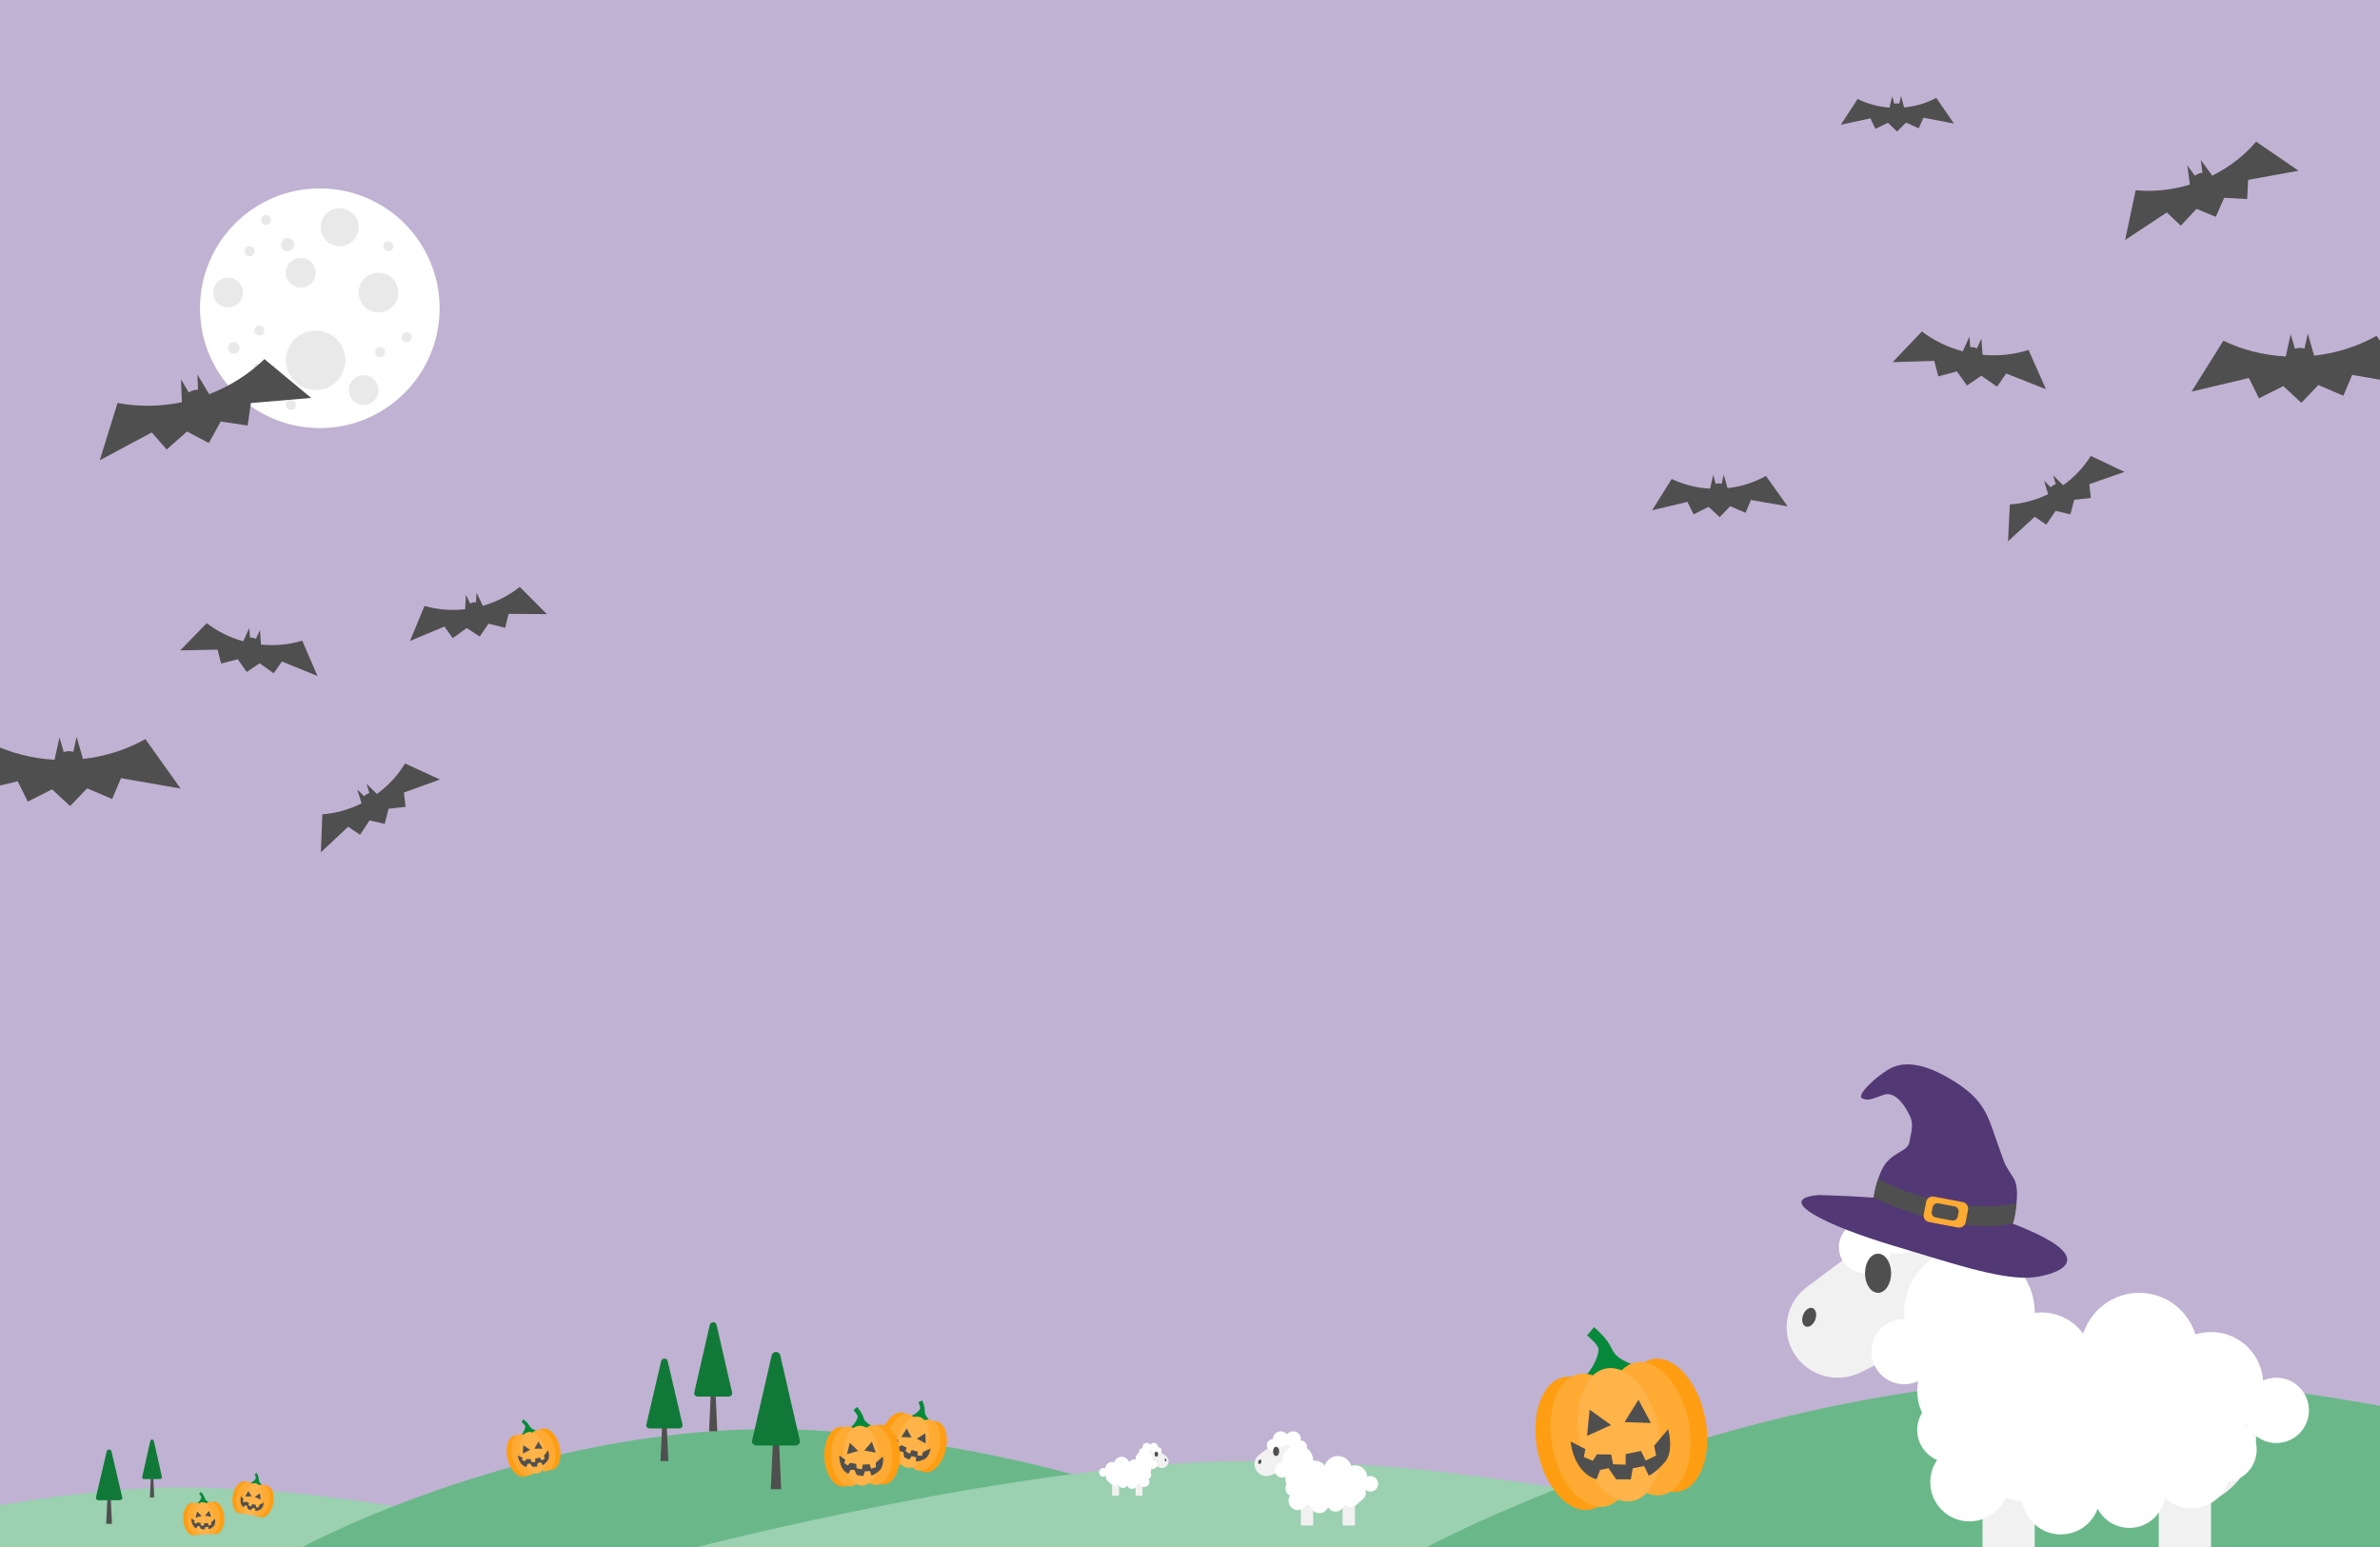 <svg viewBox="0 0 1440 936" fill="none" xmlns="http://www.w3.org/2000/svg" role="img">
    <rect x="0" y="0" width="1440" height="936" fill="#333333" stroke="none"/>
    <g clip-path="url(#clip0)">
        <rect width="1440" height="936" fill="#C0B2D2"/>
        <path d="M-122 936H448.213C448.213 936 414.78 931.002 326.972 922.737C239.164 914.472 197.332 900 107.222 900C17.112 900 -122 936 -122 936Z" fill="#9BD0B0"/>
        <path d="M182.998 936H757C757 936 686.907 886.457 516.412 867.403C345.916 848.348 182.998 936 182.998 936Z" fill="#6AB889"/>
        <path d="M422 936H1247.16C1247.16 936 1198.77 928.78 1071.71 916.842C944.64 904.904 884.104 884 753.707 884C623.309 884 422 936 422 936Z" fill="#9BD0B0"/>
        <path d="M863.362 936H1694C1694 936 1592.57 864.439 1345.84 836.915C1099.12 809.391 863.362 936 863.362 936Z" fill="#6AB889"/>
        <path d="M1093.27 778.684L1158.38 730.069C1165.36 724.858 1175.29 726.219 1180.57 733.108C1180.86 733.478 1181.12 733.861 1181.37 734.255L1204.99 771.571C1209.63 778.896 1207.37 788.545 1199.95 793.123C1199.55 793.369 1199.14 793.597 1198.72 793.807L1125.92 830.266C1111.64 837.419 1094.19 832.625 1085.7 819.217C1077.22 805.808 1080.5 788.222 1093.27 778.684Z" fill="#F1F1F1"/>
        <path d="M1200.29 763.721L1237.17 816.207C1247.21 830.488 1243.77 850.203 1229.49 860.24C1228.72 860.78 1227.93 861.285 1227.12 861.754L1218.54 866.708C1203.42 875.436 1184.1 870.257 1175.37 855.139C1174.9 854.327 1174.47 853.494 1174.08 852.643L1147.07 794.45C1140.35 779.959 1145.79 762.731 1159.63 754.743C1173.46 746.755 1191.1 750.65 1200.29 763.721Z" fill="#F1F1F1"/>
        <path d="M1223.2 817.77H1318C1344.18 817.77 1365.4 838.997 1365.4 865.18C1365.4 891.364 1344.18 912.59 1318 912.59H1223.2C1197.02 912.59 1175.8 891.364 1175.8 865.18C1175.8 838.997 1197.02 817.77 1223.2 817.77Z" fill="#F1F1F1"/>
        <rect x="1199.5" y="896.787" width="31.6" height="63.213" fill="#F1F1F1"/>
        <rect x="1306.15" y="896.787" width="31.6" height="63.213" fill="#F1F1F1"/>
        <path d="M1148.15 758.508C1159.06 758.508 1167.9 749.664 1167.9 738.754C1167.9 727.844 1159.06 719 1148.15 719C1137.24 719 1128.4 727.844 1128.4 738.754C1128.4 749.664 1137.24 758.508 1148.15 758.508Z" fill="white"/>
        <path d="M1179.75 758.508C1190.66 758.508 1199.5 749.664 1199.5 738.754C1199.5 727.844 1190.66 719 1179.75 719C1168.84 719 1160 727.844 1160 738.754C1160 749.664 1168.84 758.508 1179.75 758.508Z" fill="white"/>
        <path d="M1199.5 774.311C1208.23 774.311 1215.3 767.236 1215.3 758.508C1215.3 749.78 1208.23 742.705 1199.5 742.705C1190.77 742.705 1183.7 749.78 1183.7 758.508C1183.7 767.236 1190.77 774.311 1199.5 774.311Z" fill="white"/>
        <path d="M1152.1 837.525C1163.01 837.525 1171.85 828.68 1171.85 817.77C1171.85 806.861 1163.01 798.016 1152.1 798.016C1141.19 798.016 1132.35 806.861 1132.35 817.77C1132.35 828.68 1141.19 837.525 1152.1 837.525Z" fill="white"/>
        <path d="M1345.65 896.787C1356.56 896.787 1365.4 887.943 1365.4 877.033C1365.4 866.123 1356.56 857.279 1345.65 857.279C1334.74 857.279 1325.9 866.123 1325.9 877.033C1325.9 887.943 1334.74 896.787 1345.65 896.787Z" fill="white"/>
        <path d="M1325.9 912.59C1338.99 912.59 1349.6 901.977 1349.6 888.885C1349.6 875.793 1338.99 865.18 1325.9 865.18C1312.81 865.18 1302.2 875.793 1302.2 888.885C1302.2 901.977 1312.81 912.59 1325.9 912.59Z" fill="white"/>
        <path d="M1179.75 884.934C1190.66 884.934 1199.5 876.09 1199.5 865.18C1199.5 854.27 1190.66 845.426 1179.75 845.426C1168.84 845.426 1160 854.27 1160 865.18C1160 876.09 1168.84 884.934 1179.75 884.934Z" fill="white"/>
        <path d="M1191.6 920.492C1204.69 920.492 1215.3 909.879 1215.3 896.787C1215.3 883.695 1204.69 873.082 1191.6 873.082C1178.51 873.082 1167.9 883.695 1167.9 896.787C1167.9 909.879 1178.51 920.492 1191.6 920.492Z" fill="white"/>
        <path d="M1246.9 928.393C1259.99 928.393 1270.6 917.78 1270.6 904.689C1270.6 891.597 1259.99 880.984 1246.9 880.984C1233.81 880.984 1223.2 891.597 1223.2 904.689C1223.2 917.78 1233.81 928.393 1246.9 928.393Z" fill="white"/>
        <path d="M1290.35 920.492C1301.26 920.492 1310.1 911.648 1310.1 900.738C1310.1 889.828 1301.26 880.984 1290.35 880.984C1279.44 880.984 1270.6 889.828 1270.6 900.738C1270.6 911.648 1279.44 920.492 1290.35 920.492Z" fill="white"/>
        <path d="M1288.37 924.443C1300.37 924.443 1310.1 914.714 1310.1 902.713C1310.1 890.712 1300.37 880.984 1288.37 880.984C1276.38 880.984 1266.65 890.712 1266.65 902.713C1266.65 914.714 1276.38 924.443 1288.37 924.443Z" fill="white"/>
        <path d="M1377.25 873.082C1388.16 873.082 1397 864.238 1397 853.328C1397 842.418 1388.16 833.574 1377.25 833.574C1366.34 833.574 1357.5 842.418 1357.5 853.328C1357.5 864.238 1366.34 873.082 1377.25 873.082Z" fill="white"/>
        <path d="M1191.6 833.574C1213.42 833.574 1231.1 815.885 1231.1 794.066C1231.1 772.246 1213.42 754.557 1191.6 754.557C1169.78 754.557 1152.1 772.246 1152.1 794.066C1152.1 815.885 1169.78 833.574 1191.6 833.574Z" fill="white"/>
        <path d="M1227.15 908.639C1248.97 908.639 1266.65 890.951 1266.65 869.131C1266.65 847.311 1248.97 829.623 1227.15 829.623C1205.33 829.623 1187.65 847.311 1187.65 869.131C1187.65 890.951 1205.33 908.639 1227.15 908.639Z" fill="white"/>
        <path d="M1286.4 900.738C1308.22 900.738 1325.9 883.049 1325.9 861.23C1325.9 839.41 1308.22 821.721 1286.4 821.721C1264.58 821.721 1246.9 839.41 1246.9 861.23C1246.9 883.049 1264.58 900.738 1286.4 900.738Z" fill="white"/>
        <path d="M1337.75 869.131C1355.2 869.131 1369.35 854.98 1369.35 837.525C1369.35 820.069 1355.2 805.918 1337.75 805.918C1320.3 805.918 1306.15 820.069 1306.15 837.525C1306.15 854.98 1320.3 869.131 1337.75 869.131Z" fill="white"/>
        <path d="M1235.05 857.279C1252.5 857.279 1266.65 843.128 1266.65 825.672C1266.65 808.216 1252.5 794.066 1235.05 794.066C1217.6 794.066 1203.45 808.216 1203.45 825.672C1203.45 843.128 1217.6 857.279 1235.05 857.279Z" fill="white"/>
        <path d="M1191.6 873.082C1209.05 873.082 1223.2 858.931 1223.2 841.475C1223.2 824.02 1209.05 809.869 1191.6 809.869C1174.15 809.869 1160 824.02 1160 841.475C1160 858.931 1174.15 873.082 1191.6 873.082Z" fill="white"/>
        <path d="M1294.3 853.328C1313.93 853.328 1329.85 837.408 1329.85 817.77C1329.85 798.133 1313.93 782.213 1294.3 782.213C1274.67 782.213 1258.75 798.133 1258.75 817.77C1258.75 837.408 1274.67 853.328 1294.3 853.328Z" fill="white"/>
        <path d="M1128.4 770.361C1137.13 770.361 1144.2 763.285 1144.2 754.557C1144.2 745.829 1137.13 738.754 1128.4 738.754C1119.67 738.754 1112.6 745.829 1112.6 754.557C1112.6 763.285 1119.67 770.361 1128.4 770.361Z" fill="white"/>
        <path d="M1136.3 782.213C1140.66 782.213 1144.2 776.907 1144.2 770.361C1144.2 763.815 1140.66 758.508 1136.3 758.508C1131.94 758.508 1128.4 763.815 1128.4 770.361C1128.4 776.907 1131.94 782.213 1136.3 782.213Z" fill="#4F4F4F"/>
        <path d="M1092.61 802.604C1094.66 803.35 1097.23 801.462 1098.35 798.386C1099.47 795.311 1098.71 792.212 1096.66 791.466C1094.61 790.72 1092.05 792.608 1090.93 795.684C1089.81 798.759 1090.56 801.857 1092.61 802.604Z" fill="#4F4F4F"/>
        <path d="M761.907 880.116L777.327 868.618C778.98 867.386 781.333 867.707 782.583 869.337C782.65 869.424 782.714 869.515 782.773 869.608L788.367 878.434C789.465 880.166 788.93 882.448 787.173 883.531C787.079 883.589 786.982 883.643 786.882 883.693L769.64 892.316C766.257 894.008 762.124 892.874 760.114 889.703C758.104 886.531 758.882 882.372 761.907 880.116Z" fill="#F1F1F1"/>
        <path d="M787.253 876.577L795.988 888.991C798.365 892.369 797.551 897.031 794.169 899.405C793.987 899.533 793.8 899.653 793.607 899.763L791.576 900.935C787.996 902.999 783.418 901.774 781.352 898.199C781.241 898.007 781.138 897.81 781.045 897.608L774.649 883.845C773.056 880.418 774.347 876.343 777.623 874.454C780.899 872.564 785.077 873.486 787.253 876.577Z" fill="#F1F1F1"/>
        <path d="M792.68 889.361H815.133C821.333 889.361 826.359 894.381 826.359 900.574C826.359 906.767 821.333 911.787 815.133 911.787H792.68C786.479 911.787 781.453 906.767 781.453 900.574C781.453 894.381 786.479 889.361 792.68 889.361Z" fill="#F1F1F1"/>
        <rect x="787.066" y="908.049" width="7.484" height="14.951" fill="#F1F1F1"/>
        <rect x="812.326" y="908.049" width="7.484" height="14.951" fill="#F1F1F1"/>
        <path d="M774.904 875.344C777.488 875.344 779.582 873.252 779.582 870.672C779.582 868.092 777.488 866 774.904 866C772.321 866 770.227 868.092 770.227 870.672C770.227 873.252 772.321 875.344 774.904 875.344Z" fill="white"/>
        <path d="M782.389 875.344C784.972 875.344 787.066 873.252 787.066 870.672C787.066 868.092 784.972 866 782.389 866C779.805 866 777.711 868.092 777.711 870.672C777.711 873.252 779.805 875.344 782.389 875.344Z" fill="white"/>
        <path d="M787.066 879.082C789.133 879.082 790.809 877.409 790.809 875.344C790.809 873.28 789.133 871.607 787.066 871.607C785 871.607 783.324 873.28 783.324 875.344C783.324 877.409 785 879.082 787.066 879.082Z" fill="white"/>
        <path d="M775.84 894.033C778.423 894.033 780.518 891.941 780.518 889.361C780.518 886.78 778.423 884.689 775.84 884.689C773.256 884.689 771.162 886.78 771.162 889.361C771.162 891.941 773.256 894.033 775.84 894.033Z" fill="white"/>
        <path d="M821.681 908.049C824.265 908.049 826.359 905.957 826.359 903.377C826.359 900.797 824.265 898.705 821.681 898.705C819.098 898.705 817.004 900.797 817.004 903.377C817.004 905.957 819.098 908.049 821.681 908.049Z" fill="white"/>
        <path d="M817.004 911.787C820.104 911.787 822.617 909.277 822.617 906.18C822.617 903.084 820.104 900.574 817.004 900.574C813.904 900.574 811.39 903.084 811.39 906.18C811.39 909.277 813.904 911.787 817.004 911.787Z" fill="white"/>
        <path d="M782.389 905.246C784.972 905.246 787.066 903.154 787.066 900.574C787.066 897.993 784.972 895.902 782.389 895.902C779.805 895.902 777.711 897.993 777.711 900.574C777.711 903.154 779.805 905.246 782.389 905.246Z" fill="white"/>
        <path d="M785.195 913.656C788.295 913.656 790.809 911.146 790.809 908.049C790.809 904.953 788.295 902.443 785.195 902.443C782.095 902.443 779.582 904.953 779.582 908.049C779.582 911.146 782.095 913.656 785.195 913.656Z" fill="white"/>
        <path d="M798.293 915.525C801.393 915.525 803.906 913.014 803.906 909.918C803.906 906.822 801.393 904.311 798.293 904.311C795.193 904.311 792.68 906.822 792.68 909.918C792.68 913.014 795.193 915.525 798.293 915.525Z" fill="white"/>
        <path d="M808.584 913.656C811.167 913.656 813.261 911.564 813.261 908.984C813.261 906.403 811.167 904.311 808.584 904.311C806 904.311 803.906 906.403 803.906 908.984C803.906 911.564 806 913.656 808.584 913.656Z" fill="white"/>
        <path d="M808.116 914.59C810.958 914.59 813.261 912.289 813.261 909.451C813.261 906.612 810.958 904.311 808.116 904.311C805.274 904.311 802.97 906.612 802.97 909.451C802.97 912.289 805.274 914.59 808.116 914.59Z" fill="white"/>
        <path d="M829.166 902.443C831.749 902.443 833.843 900.351 833.843 897.77C833.843 895.19 831.749 893.098 829.166 893.098C826.582 893.098 824.488 895.19 824.488 897.77C824.488 900.351 826.582 902.443 829.166 902.443Z" fill="white"/>
        <path d="M785.195 893.098C790.362 893.098 794.551 888.915 794.551 883.754C794.551 878.593 790.362 874.41 785.195 874.41C780.028 874.41 775.84 878.593 775.84 883.754C775.84 888.915 780.028 893.098 785.195 893.098Z" fill="white"/>
        <path d="M793.615 910.852C798.782 910.852 802.971 906.669 802.971 901.508C802.971 896.348 798.782 892.164 793.615 892.164C788.448 892.164 784.26 896.348 784.26 901.508C784.26 906.669 788.448 910.852 793.615 910.852Z" fill="white"/>
        <path d="M807.648 908.984C812.815 908.984 817.004 904.8 817.004 899.639C817.004 894.479 812.815 890.295 807.648 890.295C802.481 890.295 798.293 894.479 798.293 899.639C798.293 904.8 802.481 908.984 807.648 908.984Z" fill="white"/>
        <path d="M819.81 901.508C823.944 901.508 827.295 898.161 827.295 894.033C827.295 889.904 823.944 886.557 819.81 886.557C815.677 886.557 812.326 889.904 812.326 894.033C812.326 898.161 815.677 901.508 819.81 901.508Z" fill="white"/>
        <path d="M795.486 898.705C799.62 898.705 802.971 895.358 802.971 891.23C802.971 887.101 799.62 883.754 795.486 883.754C791.353 883.754 788.002 887.101 788.002 891.23C788.002 895.358 791.353 898.705 795.486 898.705Z" fill="white"/>
        <path d="M785.195 902.443C789.329 902.443 792.68 899.096 792.68 894.967C792.68 890.839 789.329 887.492 785.195 887.492C781.062 887.492 777.711 890.839 777.711 894.967C777.711 899.096 781.062 902.443 785.195 902.443Z" fill="white"/>
        <path d="M809.519 897.77C814.169 897.77 817.939 894.005 817.939 889.361C817.939 884.716 814.169 880.951 809.519 880.951C804.869 880.951 801.099 884.716 801.099 889.361C801.099 894.005 804.869 897.77 809.519 897.77Z" fill="white"/>
        <path d="M770.227 878.148C772.293 878.148 773.969 876.474 773.969 874.41C773.969 872.346 772.293 870.672 770.227 870.672C768.16 870.672 766.484 872.346 766.484 874.41C766.484 876.474 768.16 878.148 770.227 878.148Z" fill="white"/>
        <path d="M772.098 880.951C773.131 880.951 773.969 879.696 773.969 878.148C773.969 876.599 773.131 875.344 772.098 875.344C771.064 875.344 770.227 876.599 770.227 878.148C770.227 879.696 771.064 880.951 772.098 880.951Z" fill="#4F4F4F"/>
        <path d="M761.75 885.773C762.236 885.95 762.844 885.503 763.109 884.776C763.374 884.049 763.196 883.316 762.71 883.139C762.225 882.963 761.616 883.409 761.351 884.137C761.086 884.864 761.265 885.597 761.75 885.773Z" fill="#4F4F4F"/>
        <path d="M705.385 880.925L696.728 874.47C695.801 873.778 694.479 873.959 693.778 874.873C693.74 874.922 693.704 874.973 693.671 875.026L690.531 879.98C689.914 880.953 690.214 882.234 691.201 882.842C691.254 882.875 691.308 882.905 691.364 882.933L701.044 887.774C702.943 888.724 705.264 888.087 706.392 886.307C707.521 884.526 707.084 882.191 705.385 880.925Z" fill="#F1F1F1"/>
        <path d="M691.156 878.938L686.252 885.907C684.918 887.803 685.375 890.421 687.273 891.754C687.375 891.826 687.481 891.893 687.589 891.955L688.729 892.613C690.739 893.772 693.309 893.084 694.469 891.077C694.531 890.969 694.589 890.858 694.641 890.745L698.232 883.018C699.126 881.094 698.402 878.807 696.562 877.746C694.723 876.685 692.377 877.203 691.156 878.938Z" fill="#F1F1F1"/>
        <path d="M688.11 886.115H675.504C672.023 886.115 669.202 888.933 669.202 892.41C669.202 895.887 672.023 898.705 675.504 898.705H688.11C691.59 898.705 694.412 895.887 694.412 892.41C694.412 888.933 691.59 886.115 688.11 886.115Z" fill="#F1F1F1"/>
        <rect width="4.202" height="8.393" transform="matrix(-1 0 0 1 691.261 896.607)" fill="#F1F1F1"/>
        <rect width="4.202" height="8.393" transform="matrix(-1 0 0 1 677.08 896.607)" fill="#F1F1F1"/>
        <path d="M698.089 878.246C696.638 878.246 695.462 877.072 695.462 875.623C695.462 874.174 696.638 873 698.089 873C699.539 873 700.715 874.174 700.715 875.623C700.715 877.072 699.539 878.246 698.089 878.246Z" fill="white"/>
        <path d="M693.887 878.246C692.437 878.246 691.261 877.072 691.261 875.623C691.261 874.174 692.437 873 693.887 873C695.337 873 696.513 874.174 696.513 875.623C696.513 877.072 695.337 878.246 693.887 878.246Z" fill="white"/>
        <path d="M691.261 880.344C690.101 880.344 689.16 879.405 689.16 878.246C689.16 877.087 690.101 876.148 691.261 876.148C692.421 876.148 693.362 877.087 693.362 878.246C693.362 879.405 692.421 880.344 691.261 880.344Z" fill="white"/>
        <path d="M697.563 888.738C696.113 888.738 694.937 887.563 694.937 886.115C694.937 884.666 696.113 883.492 697.563 883.492C699.014 883.492 700.189 884.666 700.189 886.115C700.189 887.563 699.014 888.738 697.563 888.738Z" fill="white"/>
        <path d="M671.828 896.607C670.377 896.607 669.202 895.432 669.202 893.984C669.202 892.535 670.377 891.361 671.828 891.361C673.278 891.361 674.454 892.535 674.454 893.984C674.454 895.432 673.278 896.607 671.828 896.607Z" fill="white"/>
        <path d="M674.454 898.705C672.714 898.705 671.303 897.296 671.303 895.557C671.303 893.819 672.714 892.41 674.454 892.41C676.194 892.41 677.605 893.819 677.605 895.557C677.605 897.296 676.194 898.705 674.454 898.705Z" fill="white"/>
        <path d="M693.887 895.033C692.437 895.033 691.261 893.858 691.261 892.41C691.261 890.961 692.437 889.787 693.887 889.787C695.337 889.787 696.513 890.961 696.513 892.41C696.513 893.858 695.337 895.033 693.887 895.033Z" fill="white"/>
        <path d="M692.311 899.754C690.571 899.754 689.16 898.345 689.16 896.607C689.16 894.868 690.571 893.459 692.311 893.459C694.052 893.459 695.463 894.868 695.463 896.607C695.463 898.345 694.052 899.754 692.311 899.754Z" fill="white"/>
        <path d="M684.958 900.803C683.218 900.803 681.807 899.394 681.807 897.656C681.807 895.917 683.218 894.508 684.958 894.508C686.699 894.508 688.11 895.917 688.11 897.656C688.11 899.394 686.699 900.803 684.958 900.803Z" fill="white"/>
        <path d="M679.181 899.754C677.73 899.754 676.555 898.58 676.555 897.131C676.555 895.683 677.73 894.508 679.181 894.508C680.631 894.508 681.807 895.683 681.807 897.131C681.807 898.58 680.631 899.754 679.181 899.754Z" fill="white"/>
        <path d="M679.443 900.279C677.848 900.279 676.555 898.987 676.555 897.393C676.555 895.8 677.848 894.508 679.443 894.508C681.039 894.508 682.332 895.8 682.332 897.393C682.332 898.987 681.039 900.279 679.443 900.279Z" fill="white"/>
        <path d="M667.626 893.459C666.176 893.459 665 892.285 665 890.836C665 889.387 666.176 888.213 667.626 888.213C669.076 888.213 670.252 889.387 670.252 890.836C670.252 892.285 669.076 893.459 667.626 893.459Z" fill="white"/>
        <path d="M692.311 888.213C689.411 888.213 687.059 885.864 687.059 882.967C687.059 880.07 689.411 877.721 692.311 877.721C695.212 877.721 697.563 880.07 697.563 882.967C697.563 885.864 695.212 888.213 692.311 888.213Z" fill="white"/>
        <path d="M687.584 898.18C684.684 898.18 682.332 895.832 682.332 892.934C682.332 890.037 684.684 887.689 687.584 887.689C690.485 887.689 692.836 890.037 692.836 892.934C692.836 895.832 690.485 898.18 687.584 898.18Z" fill="white"/>
        <path d="M679.706 897.131C676.805 897.131 674.454 894.782 674.454 891.885C674.454 888.988 676.805 886.639 679.706 886.639C682.607 886.639 684.958 888.988 684.958 891.885C684.958 894.782 682.607 897.131 679.706 897.131Z" fill="white"/>
        <path d="M672.878 892.934C670.558 892.934 668.677 891.055 668.677 888.738C668.677 886.42 670.558 884.541 672.878 884.541C675.199 884.541 677.08 886.42 677.08 888.738C677.08 891.055 675.199 892.934 672.878 892.934Z" fill="white"/>
        <path d="M686.534 891.361C684.213 891.361 682.332 889.482 682.332 887.164C682.332 884.846 684.213 882.967 686.534 882.967C688.854 882.967 690.736 884.846 690.736 887.164C690.736 889.482 688.854 891.361 686.534 891.361Z" fill="white"/>
        <path d="M692.311 893.459C689.991 893.459 688.109 891.58 688.109 889.262C688.109 886.945 689.991 885.066 692.311 885.066C694.632 885.066 696.513 886.945 696.513 889.262C696.513 891.58 694.632 893.459 692.311 893.459Z" fill="white"/>
        <path d="M678.656 890.836C676.045 890.836 673.929 888.722 673.929 886.115C673.929 883.507 676.045 881.393 678.656 881.393C681.266 881.393 683.383 883.507 683.383 886.115C683.383 888.722 681.266 890.836 678.656 890.836Z" fill="white"/>
        <path d="M700.715 879.82C699.555 879.82 698.614 878.88 698.614 877.721C698.614 876.562 699.555 875.623 700.715 875.623C701.875 875.623 702.816 876.562 702.816 877.721C702.816 878.88 701.875 879.82 700.715 879.82Z" fill="white"/>
        <path d="M699.664 881.393C699.084 881.393 698.614 880.689 698.614 879.82C698.614 878.951 699.084 878.246 699.664 878.246C700.244 878.246 700.715 878.951 700.715 879.82C700.715 880.689 700.244 881.393 699.664 881.393Z" fill="#4F4F4F"/>
        <path d="M705.473 884.101C705.201 884.2 704.859 883.949 704.71 883.541C704.562 883.133 704.662 882.721 704.934 882.622C705.207 882.523 705.549 882.774 705.697 883.182C705.846 883.59 705.746 884.002 705.473 884.101Z" fill="#4F4F4F"/>
        <path d="M430 844H433L434 866H429L430 844Z" fill="#4F4F4F"/>
        <path d="M433.539 801.557L442.952 842.606C443.197 843.672 442.481 844.724 441.355 844.955C441.21 844.985 441.061 845 440.912 845H422.087C420.934 845 420 844.116 420 843.025C420 842.884 420.016 842.744 420.047 842.606L429.46 801.557C429.705 800.491 430.816 799.814 431.942 800.045C432.742 800.209 433.366 800.8 433.539 801.557Z" fill="#117938"/>
        <path d="M467.609 873.333H471.391L472.652 901H466.348L467.609 873.333Z" fill="#4F4F4F"/>
        <path d="M472.072 819.958L483.94 871.58C484.248 872.921 483.346 874.244 481.926 874.534C481.742 874.572 481.555 874.591 481.368 874.591H457.632C456.178 874.591 455 873.479 455 872.107C455 871.93 455.02 871.754 455.06 871.58L466.928 819.958C467.236 818.617 468.637 817.766 470.058 818.057C471.066 818.263 471.853 819.006 472.072 819.958Z" fill="#117938"/>
        <path d="M64.957 907H67.044L67.739 922H64.261L64.957 907Z" fill="#4F4F4F"/>
        <path d="M67.419 878.061L73.967 906.05C74.137 906.776 73.639 907.493 72.856 907.651C72.754 907.672 72.651 907.682 72.548 907.682H59.452C58.65 907.682 58 907.079 58 906.335C58 906.239 58.011 906.143 58.033 906.05L64.581 878.061C64.751 877.335 65.524 876.873 66.308 877.031C66.864 877.143 67.298 877.546 67.419 878.061Z" fill="#117938"/>
        <path d="M91.217 894.333H92.782L93.304 906H90.696L91.217 894.333Z" fill="#4F4F4F"/>
        <path d="M93.064 871.826L97.975 893.594C98.103 894.159 97.73 894.717 97.142 894.84C97.066 894.856 96.988 894.864 96.911 894.864H87.089C86.487 894.864 86 894.395 86 893.816C86 893.742 86.008 893.667 86.025 893.594L90.936 871.826C91.063 871.26 91.643 870.901 92.231 871.024C92.648 871.111 92.974 871.424 93.064 871.826Z" fill="#117938"/>
        <path d="M400.565 863.333H403.435L404.391 884H399.609L400.565 863.333Z" fill="#4F4F4F"/>
        <path d="M403.951 823.462L412.954 862.024C413.188 863.025 412.504 864.013 411.426 864.231C411.287 864.259 411.145 864.273 411.003 864.273H392.996C391.894 864.273 391 863.442 391 862.417C391 862.285 391.015 862.153 391.045 862.024L400.049 823.462C400.283 822.461 401.346 821.825 402.423 822.043C403.188 822.197 403.785 822.752 403.951 823.462Z" fill="#117938"/>
        <path d="M958.417 832.93C954.014 836.259 951.784 837.873 951.22 838.264C977.897 842.324 993.026 835.169 997.256 831.085C995.748 830.012 991.457 827.297 986.354 825.023C979.975 822.182 977.156 820.547 974.641 814.985C972.628 810.535 967.015 805.125 964.459 802.977L960.233 807.981C960.233 807.981 967.152 813.474 967.217 816.499C967.281 819.524 963.92 828.77 958.417 832.93Z" fill="#06893A"/>
        <ellipse cx="1007.78" cy="862.355" rx="24.353" ry="40.86" transform="rotate(-11.527 1007.78 862.355)" fill="#FF9D13"/>
        <ellipse cx="954.219" cy="873.278" rx="24.353" ry="40.86" transform="rotate(-11.527 954.219 873.278)" fill="#FF9D13"/>
        <ellipse cx="963.233" cy="871.44" rx="24.353" ry="40.86" transform="rotate(-11.527 963.233 871.44)" fill="#FFAA33"/>
        <ellipse cx="997.701" cy="864.41" rx="24.353" ry="40.86" transform="rotate(-11.527 997.701 864.41)" fill="#FFAA33"/>
        <ellipse cx="979.671" cy="868.087" rx="24.353" ry="40.86" transform="rotate(-11.527 979.671 868.087)" fill="#FFB348"/>
        <path d="M961.788 852.913L974.738 862.199L960.222 868.772L961.788 852.913Z" fill="#4F4F4F"/>
        <path d="M991.341 846.908L998.846 860.966L982.92 860.437L991.341 846.908Z" fill="#4F4F4F"/>
        <path d="M959.223 876.768L950.267 872.151C952.213 888.201 961.558 894.089 965.987 895.027L968.15 889.369L973.191 888.341L977.878 895.057L986.729 895.093L987.855 888.419L994.754 887.012L997.608 892.874C999.052 892.273 1003.05 889.739 1007.49 884.414C1011.93 879.09 1010.53 869.065 1009.28 864.718L1000.82 874.729L1002.02 880.621L995.746 883.741L992.892 877.88L983.605 879.774L983.54 886.231L976.015 885.924L974.813 880.032L966.227 879.942L963.704 883.832L958.267 881.566L959.223 876.768Z" fill="#4F4F4F"/>
        <path d="M550.81 856.74C548.714 857.15 547.665 857.333 547.402 857.374C555.991 863.312 562.467 863.391 564.631 862.689C564.289 862.059 563.257 860.387 561.868 858.73C560.132 856.66 559.429 855.613 559.498 853.252C559.553 851.363 558.519 848.529 557.994 847.348L555.675 848.371C555.675 848.371 557.15 851.456 556.659 852.518C556.168 853.581 553.43 856.227 550.81 856.74Z" fill="#06893A"/>
        <ellipse cx="562.983" cy="875.349" rx="9.424" ry="15.812" transform="rotate(14.482 562.983 875.349)" fill="#FF9D13"/>
        <ellipse cx="542.503" cy="870.059" rx="9.424" ry="15.812" transform="rotate(14.482 542.503 870.059)" fill="#FF9D13"/>
        <ellipse cx="545.95" cy="870.95" rx="9.424" ry="15.812" transform="rotate(14.482 545.95 870.95)" fill="#FFAA33"/>
        <ellipse cx="559.13" cy="874.354" rx="9.424" ry="15.812" transform="rotate(14.482 559.13 874.354)" fill="#FFAA33"/>
        <ellipse cx="552.236" cy="872.573" rx="9.424" ry="15.812" transform="rotate(14.482 552.236 872.573)" fill="#FFB348"/>
        <path d="M548.591 864.261L551.52 869.688L545.356 869.511L548.591 864.261Z" fill="#4F4F4F"/>
        <path d="M559.888 867.188L560.113 873.35L554.664 870.464L559.888 867.188Z" fill="#4F4F4F"/>
        <path d="M543.652 872.122L541.32 868.997C539.274 874.909 541.524 878.543 542.906 879.62L544.618 878.02L546.546 878.518L547.036 881.648L550.108 883.163L551.632 881.033L554.27 881.714L554.268 884.237C554.872 884.273 556.692 884.07 559.141 882.972C561.589 881.874 562.803 878.15 563.104 876.426L558.463 878.471L557.881 880.724L555.17 880.745L555.172 878.222L551.621 877.305L550.503 879.54L547.938 878.156L548.52 875.903L545.549 874.415L544.011 875.34L542.505 873.629L543.652 872.122Z" fill="#4F4F4F"/>
        <path d="M315.293 868.242C313.958 869.343 313.28 869.878 313.109 870.008C321.522 870.928 326.169 868.486 327.44 867.15C326.954 866.834 325.573 866.04 323.944 865.395C321.907 864.589 321.002 864.114 320.141 862.404C319.451 861.036 317.621 859.415 316.791 858.775L315.533 860.399C315.533 860.399 317.774 862.029 317.834 862.976C317.894 863.923 316.963 866.865 315.293 868.242Z" fill="#06893A"/>
        <ellipse cx="331.15" cy="876.811" rx="7.638" ry="12.816" transform="rotate(-13.941 331.15 876.811)" fill="#FF9D13"/>
        <ellipse cx="314.511" cy="880.941" rx="7.638" ry="12.816" transform="rotate(-13.941 314.511 880.941)" fill="#FF9D13"/>
        <ellipse cx="317.311" cy="880.246" rx="7.638" ry="12.816" transform="rotate(-13.941 317.311 880.246)" fill="#FFAA33"/>
        <ellipse cx="328.02" cy="877.588" rx="7.638" ry="12.816" transform="rotate(-13.941 328.02 877.588)" fill="#FFAA33"/>
        <ellipse cx="322.418" cy="878.978" rx="7.638" ry="12.816" transform="rotate(-13.941 322.418 878.978)" fill="#FFB348"/>
        <path d="M316.614 874.459L320.795 877.198L316.332 879.449L316.614 874.459Z" fill="#4F4F4F"/>
        <path d="M325.795 872.187L328.333 876.493L323.335 876.538L325.795 872.187Z" fill="#4F4F4F"/>
        <path d="M316.125 881.969L313.257 880.64C314.079 885.644 317.086 887.366 318.486 887.601L319.089 885.8L320.655 885.411L322.213 887.453L324.987 887.348L325.252 885.241L327.395 884.709L328.367 886.509C328.811 886.301 330.03 885.454 331.352 883.727C332.673 882 332.102 878.877 331.652 877.531L329.133 880.78L329.587 882.611L327.662 883.671L326.691 881.872L323.805 882.588L323.87 884.613L321.508 884.616L321.054 882.786L318.362 882.871L317.623 884.123L315.889 883.485L316.125 881.969Z" fill="#4F4F4F"/>
        <path d="M513.989 863.991C511.843 865.163 510.761 865.726 510.488 865.861C521.917 869.374 529.014 867.221 531.133 865.705C530.542 865.137 528.837 863.668 526.748 862.34C524.137 860.68 523.008 859.781 522.267 857.179C521.674 855.098 519.565 852.362 518.584 851.254L516.406 853.173C516.406 853.173 519.083 856.03 518.914 857.36C518.746 858.69 516.672 862.525 513.989 863.991Z" fill="#06893A"/>
        <ellipse cx="533.712" cy="880.095" rx="10.791" ry="18.105" transform="rotate(-3.095 533.712 880.095)" fill="#FF9D13"/>
        <ellipse cx="509.528" cy="881.403" rx="10.791" ry="18.105" transform="rotate(-3.095 509.528 881.403)" fill="#FF9D13"/>
        <ellipse cx="513.598" cy="881.183" rx="10.791" ry="18.105" transform="rotate(-3.095 513.598 881.183)" fill="#FFAA33"/>
        <ellipse cx="529.163" cy="880.341" rx="10.791" ry="18.105" transform="rotate(-3.095 529.163 880.341)" fill="#FFAA33"/>
        <ellipse cx="521.021" cy="880.781" rx="10.791" ry="18.105" transform="rotate(-3.095 521.021 880.781)" fill="#FFB348"/>
        <path d="M514.168 872.969L519.241 877.88L512.451 879.818L514.168 872.969Z" fill="#4F4F4F"/>
        <path d="M527.512 872.257L529.889 878.906L522.942 877.639L527.512 872.257Z" fill="#4F4F4F"/>
        <path d="M511.495 883.258L507.869 880.652C507.679 887.814 511.393 891.002 513.273 891.7L514.588 889.361L516.865 889.238L518.483 892.486L522.36 893.077L523.287 890.225L526.403 890.057L527.273 892.811C527.945 892.642 529.861 891.791 532.154 889.746C534.447 887.7 534.485 883.216 534.217 881.229L529.858 885.067L530.002 887.727L527.05 888.687L526.18 885.933L521.986 886.159L521.538 888.985L518.26 888.362L518.116 885.702L514.358 885.104L513 886.645L510.764 885.299L511.495 883.258Z" fill="#4F4F4F"/>
        <path d="M119.148 909.634C117.982 910.271 117.394 910.577 117.245 910.65C123.455 912.559 127.311 911.389 128.462 910.566C128.141 910.257 127.215 909.459 126.08 908.737C124.661 907.835 124.047 907.347 123.645 905.933C123.323 904.802 122.177 903.316 121.644 902.714L120.461 903.757C120.461 903.757 121.915 905.309 121.823 906.032C121.732 906.754 120.605 908.838 119.148 909.634Z" fill="#06893A"/>
        <ellipse cx="129.863" cy="918.384" rx="5.863" ry="9.837" transform="rotate(-3.095 129.863 918.384)" fill="#FF9D13"/>
        <ellipse cx="116.723" cy="919.094" rx="5.863" ry="9.837" transform="rotate(-3.095 116.723 919.094)" fill="#FF9D13"/>
        <ellipse cx="118.935" cy="918.975" rx="5.863" ry="9.837" transform="rotate(-3.095 118.935 918.975)" fill="#FFAA33"/>
        <ellipse cx="127.391" cy="918.518" rx="5.863" ry="9.837" transform="rotate(-3.095 127.391 918.518)" fill="#FFAA33"/>
        <ellipse cx="122.968" cy="918.757" rx="5.863" ry="9.837" transform="rotate(-3.095 122.968 918.757)" fill="#FFB348"/>
        <path d="M119.245 914.512L122.001 917.18L118.312 918.233L119.245 914.512Z" fill="#4F4F4F"/>
        <path d="M126.495 914.125L127.786 917.738L124.012 917.05L126.495 914.125Z" fill="#4F4F4F"/>
        <path d="M117.792 920.102L115.822 918.686C115.719 922.577 117.737 924.31 118.758 924.689L119.473 923.418L120.71 923.351L121.589 925.116L123.696 925.437L124.199 923.888L125.892 923.796L126.365 925.293C126.73 925.201 127.771 924.738 129.017 923.627C130.263 922.516 130.283 920.079 130.138 919L127.769 921.085L127.848 922.531L126.244 923.052L125.771 921.556L123.492 921.679L123.249 923.214L121.468 922.876L121.39 921.43L119.348 921.105L118.61 921.943L117.395 921.211L117.792 920.102Z" fill="#4F4F4F"/>
        <path d="M151.293 897.331C150.007 897.665 149.362 897.818 149.2 897.853C154.757 901.218 158.782 901.024 160.099 900.506C159.863 900.128 159.16 899.128 158.235 898.152C157.079 896.931 156.603 896.308 156.557 894.839C156.52 893.663 155.771 891.942 155.402 891.229L154 891.951C154 891.951 155.031 893.811 154.767 894.49C154.502 895.168 152.901 896.914 151.293 897.331Z" fill="#06893A"/>
        <ellipse cx="159.552" cy="908.43" rx="5.863" ry="9.837" transform="rotate(11.019 159.552 908.43)" fill="#FF9D13"/>
        <ellipse cx="146.635" cy="905.915" rx="5.863" ry="9.837" transform="rotate(11.019 146.635 905.915)" fill="#FF9D13"/>
        <ellipse cx="148.809" cy="906.338" rx="5.863" ry="9.837" transform="rotate(11.019 148.809 906.338)" fill="#FFAA33"/>
        <ellipse cx="157.122" cy="907.957" rx="5.863" ry="9.837" transform="rotate(11.019 157.122 907.957)" fill="#FFAA33"/>
        <ellipse cx="152.774" cy="907.11" rx="5.863" ry="9.837" transform="rotate(11.019 152.774 907.11)" fill="#FFB348"/>
        <path d="M150.198 902.086L152.22 905.346L148.386 905.467L150.198 902.086Z" fill="#4F4F4F"/>
        <path d="M157.323 903.478L157.695 907.297L154.202 905.709L157.323 903.478Z" fill="#4F4F4F"/>
        <path d="M147.426 907.153L145.861 905.299C144.812 909.048 146.346 911.22 147.244 911.837L148.248 910.779L149.463 911.016L149.885 912.941L151.85 913.766L152.717 912.386L154.381 912.71L154.474 914.277C154.85 914.277 155.973 914.082 157.452 913.309C158.931 912.535 159.546 910.176 159.668 909.094L156.862 910.539L156.586 911.96L154.903 912.075L154.809 910.508L152.57 910.072L151.959 911.501L150.314 910.739L150.591 909.318L148.69 908.505L147.77 909.137L146.77 908.131L147.426 907.153Z" fill="#4F4F4F"/>
        <circle cx="193.5" cy="186.5" r="72.5" fill="white"/>
        <circle cx="182" cy="165" r="9" fill="#E9E9E9"/>
        <circle cx="174" cy="148" r="4" fill="#E9E9E9"/>
        <circle cx="151" cy="152" r="3" fill="#E9E9E9"/>
        <circle cx="161" cy="133" r="3" fill="#E9E9E9"/>
        <circle cx="230" cy="213" r="3" fill="#E9E9E9"/>
        <circle cx="246" cy="204" r="3" fill="#E9E9E9"/>
        <circle cx="235" cy="149" r="3" fill="#E9E9E9"/>
        <circle cx="157" cy="200" r="3" fill="#E9E9E9"/>
        <circle cx="156" cy="223" r="3" fill="#E9E9E9"/>
        <circle cx="176" cy="245" r="3" fill="#E9E9E9"/>
        <circle cx="141.5" cy="210.5" r="3.5" fill="#E9E9E9"/>
        <circle cx="220" cy="236" r="9" fill="#E9E9E9"/>
        <circle cx="138" cy="177" r="9" fill="#E9E9E9"/>
        <circle cx="205.5" cy="137.5" r="11.5" fill="#E9E9E9"/>
        <circle cx="229" cy="177" r="12" fill="#E9E9E9"/>
        <circle cx="191" cy="218" r="18" fill="#E9E9E9"/>
        <path fill-rule="evenodd" clip-rule="evenodd" d="M1338.5 106.276C1349.05 101.033 1358.03 93.942 1365.06 85.718L1390.75 103.306L1360.21 108.818L1359.64 120.427L1345.72 119.666L1340.65 131.215L1340.78 131.536L1340.78 131.536L1340.65 131.215L1329 126.369L1319.46 136.538L1311.03 128.538L1285.81 145.21L1292.16 115.091C1302.74 116.122 1313.92 115.066 1324.96 111.676L1323.43 100.059L1328.03 106.348C1328.66 105.835 1329.38 105.408 1330.17 105.089C1330.97 104.77 1331.78 104.583 1332.59 104.517L1331.57 96.793L1338.5 106.276Z" fill="#4F4F4F"/>
        <path fill-rule="evenodd" clip-rule="evenodd" d="M1400.16 215.192C1413.97 213.663 1426.79 209.448 1437.92 203.19L1459.25 233.104L1423.18 226.819L1417.84 239.451L1402.72 232.957L1392.41 243.695L1392.42 244.104L1392.42 244.104L1392.41 243.695L1381.47 233.6L1366.77 240.995L1360.68 228.709L1325.96 236.945L1345.23 206.15C1356.53 211.587 1369.34 214.954 1382.96 215.681L1385.98 202.185L1388.52 211.02C1389.43 210.708 1390.4 210.526 1391.41 210.496C1392.42 210.465 1393.4 210.588 1394.32 210.844L1396.32 201.872L1400.16 215.192Z" fill="#4F4F4F"/>
        <path fill-rule="evenodd" clip-rule="evenodd" d="M50.188 459.192C64.002 457.663 76.824 453.448 87.951 447.19L109.281 477.104L73.21 470.819L67.867 483.451L52.747 476.957L42.441 487.695L42.454 488.104L42.453 488.104L42.441 487.695L31.505 477.6L16.805 484.995L10.71 472.709L-24.005 480.945L-4.742 450.15C6.564 455.587 19.376 458.953 32.994 459.681L36.007 446.185L38.549 455.02C39.457 454.708 40.427 454.526 41.438 454.496C42.448 454.465 43.427 454.588 44.352 454.844L46.355 445.872L50.188 459.192Z" fill="#4F4F4F"/>
        <path fill-rule="evenodd" clip-rule="evenodd" d="M126.547 238.512C139.514 233.509 150.836 226.162 159.998 217.272L188.255 240.753L151.774 243.88L149.832 257.457L133.555 255.036L126.33 268.048L126.446 268.44L126.446 268.44L126.33 268.048L113.18 261.077L100.853 271.979L91.825 261.655L60.361 278.476L71.129 243.785C83.448 246.158 96.694 246.143 110.047 243.372L109.517 229.554L114.229 237.448C115.028 236.915 115.919 236.491 116.888 236.204C117.857 235.916 118.835 235.786 119.795 235.797L119.443 226.611L126.547 238.512Z" fill="#4F4F4F"/>
        <path fill-rule="evenodd" clip-rule="evenodd" d="M228.066 480.385C235.178 475.198 240.898 468.849 245.044 461.909L266.177 471.638L244.376 479.532L245.414 488.154L235.062 489.342L232.776 498.485L232.912 498.706L232.911 498.706L232.776 498.486L223.59 496.378L217.838 505.066L210.623 500.232L194.137 515.679L195.035 492.696C202.959 492.127 211.059 489.946 218.772 486.062L216.182 477.697L220.358 481.753C220.759 481.296 221.235 480.891 221.78 480.556C222.326 480.222 222.903 479.981 223.492 479.831L221.77 474.27L228.066 480.385Z" fill="#4F4F4F"/>
        <path fill-rule="evenodd" clip-rule="evenodd" d="M292.125 366.529C300.596 364.138 308.166 360.172 314.466 355.106L330.9 371.574L307.715 371.398L305.691 379.844L295.572 377.36L290.25 385.139L290.301 385.393L290.3 385.393L290.25 385.139L282.37 379.97L273.956 386.117L268.871 379.077L248.044 387.831L256.874 366.592C264.502 368.813 272.855 369.584 281.437 368.622L281.916 359.879L284.422 365.133C284.957 364.844 285.544 364.63 286.171 364.506C286.799 364.381 287.424 364.357 288.028 364.42L288.347 358.608L292.125 366.529Z" fill="#4F4F4F"/>
        <path fill-rule="evenodd" clip-rule="evenodd" d="M157.886 389.974C166.641 390.877 175.14 389.985 182.865 387.601L192.062 408.971L170.578 400.252L165.581 407.355L157.092 401.312L149.276 406.578L149.229 406.833L149.229 406.833L149.276 406.578L143.859 398.866L133.771 401.475L131.643 393.055L109.055 393.505L125.099 377.025C131.369 381.903 138.848 385.702 147.179 387.975L150.851 380.026L151.241 385.834C151.845 385.763 152.47 385.78 153.099 385.896C153.728 386.012 154.318 386.22 154.856 386.502L157.297 381.217L157.886 389.974Z" fill="#4F4F4F"/>
        <path fill-rule="evenodd" clip-rule="evenodd" d="M1045.25 295.346C1053.75 294.405 1061.64 291.812 1068.48 287.962L1081.6 306.364L1059.41 302.498L1056.13 310.269L1046.83 306.274L1040.49 312.88L1040.49 313.131L1040.49 313.131L1040.49 312.88L1033.76 306.669L1024.72 311.218L1020.97 303.66L999.612 308.727L1011.46 289.783C1018.42 293.128 1026.3 295.199 1034.68 295.646L1036.53 287.344L1038.09 292.779C1038.65 292.587 1039.25 292.475 1039.87 292.456C1040.49 292.438 1041.09 292.514 1041.66 292.671L1042.9 287.152L1045.25 295.346Z" fill="#4F4F4F"/>
        <path fill-rule="evenodd" clip-rule="evenodd" d="M1248.28 293.588C1255.25 288.629 1260.87 282.524 1264.98 275.828L1285.4 285.514L1264.14 292.94L1265.05 301.328L1254.98 302.367L1252.66 311.223L1252.79 311.439L1252.79 311.439L1252.66 311.223L1243.76 309.074L1238.07 317.451L1231.12 312.674L1214.93 327.497L1216.06 305.181C1223.76 304.716 1231.66 302.688 1239.19 299L1236.77 290.846L1240.78 294.832C1241.17 294.392 1241.64 294.004 1242.17 293.685C1242.71 293.366 1243.27 293.139 1243.84 292.999L1242.23 287.578L1248.28 293.588Z" fill="#4F4F4F"/>
        <path fill-rule="evenodd" clip-rule="evenodd" d="M1199.54 214.656C1209.32 215.57 1218.79 214.485 1227.38 211.743L1237.87 235.481L1213.81 225.985L1208.31 233.961L1198.78 227.311L1190.12 233.268L1190.07 233.552L1190.07 233.552L1190.12 233.268L1183.99 224.723L1172.77 227.741L1170.31 218.372L1145.12 219.114L1162.84 200.561C1169.88 205.936 1178.26 210.093 1187.58 212.54L1191.59 203.635L1192.09 210.109C1192.76 210.023 1193.46 210.035 1194.16 210.158C1194.86 210.281 1195.52 210.506 1196.13 210.816L1198.79 204.895L1199.54 214.656Z" fill="#4F4F4F"/>
        <path fill-rule="evenodd" clip-rule="evenodd" d="M1152.06 65.021C1159.16 64.366 1165.78 62.322 1171.55 59.215L1182.22 74.768L1163.77 71.204L1160.9 77.638L1153.21 74.163L1147.81 79.577L1147.82 79.787L1147.82 79.787L1147.81 79.577L1142.3 74.293L1134.68 77.951L1131.67 71.588L1113.77 75.49L1123.95 59.865C1129.7 62.761 1136.25 64.609 1143.23 65.11L1144.9 58.212L1146.12 62.77C1146.59 62.619 1147.09 62.534 1147.61 62.528C1148.13 62.522 1148.63 62.594 1149.1 62.734L1150.22 58.148L1152.06 65.021Z" fill="#4F4F4F"/>
        <path fill-rule="evenodd" clip-rule="evenodd" d="M1133.74 724.653C1134.64 719.033 1136.47 711.284 1139.56 705.95C1142.25 701.301 1146.1 699.035 1149.31 697.14C1152.29 695.383 1154.73 693.944 1155.21 691.222C1155.4 690.175 1155.61 689.149 1155.82 688.14C1156.75 683.693 1157.6 679.588 1155.75 675.597C1153.48 670.7 1147.35 659.726 1139.69 662.402C1138.54 662.804 1137.52 663.17 1136.62 663.496C1131.51 665.342 1129.92 665.917 1126.72 664.583C1122.96 663.014 1133.84 652.376 1142.4 647.166C1150.97 641.955 1163.47 642.386 1182.45 654.305C1199.27 664.86 1202.3 673.663 1206.75 686.541C1207.32 688.205 1207.92 689.937 1208.57 691.749C1211.78 700.644 1212.47 703 1213.57 705.145C1214.43 706.82 1215.54 708.367 1218.29 712.797C1221.96 718.696 1220.19 730.801 1217.71 740.355C1222.75 742.234 1227.54 744.267 1232.16 746.456C1261.33 760.273 1251.86 769.048 1233 772.457C1216.91 775.367 1191.12 767.523 1161.72 758.579C1156.67 757.042 1151.51 755.473 1146.28 753.921C1104.68 741.582 1072.29 725.345 1100.68 723.021C1112.65 723.383 1123.62 723.926 1133.74 724.653Z" fill="#523874"/>
        <path d="M1217.91 740.129C1190.44 747.09 1149.95 732.506 1133.53 724.639C1134.23 720.721 1134.93 716.803 1136.5 713.04C1147.19 719.616 1185.54 735.257 1220.09 727.939C1220.09 727.939 1219.4 736.801 1217.91 740.129Z" fill="#4F4F4F"/>
        <path fill-rule="evenodd" clip-rule="evenodd" d="M1170.05 724.003C1167.88 723.593 1165.79 725.02 1165.38 727.191L1163.96 734.725C1163.55 736.895 1164.97 738.987 1167.14 739.397L1184.62 742.698C1186.79 743.108 1188.89 741.68 1189.3 739.509L1190.72 731.976C1191.13 729.805 1189.7 727.713 1187.53 727.303L1170.05 724.003ZM1172.8 728.076C1171.17 727.769 1169.6 728.839 1169.3 730.467L1168.8 733.106C1168.49 734.734 1169.56 736.303 1171.19 736.61L1181.03 738.467C1182.65 738.775 1184.22 737.704 1184.53 736.076L1185.03 733.438C1185.34 731.81 1184.26 730.241 1182.64 729.933L1172.8 728.076Z" fill="#FFAA33"/>
    </g>
    <defs>
        <clipPath id="clip0">
            <rect width="1440" height="936" fill="white"/>
        </clipPath>
    </defs>
</svg>
